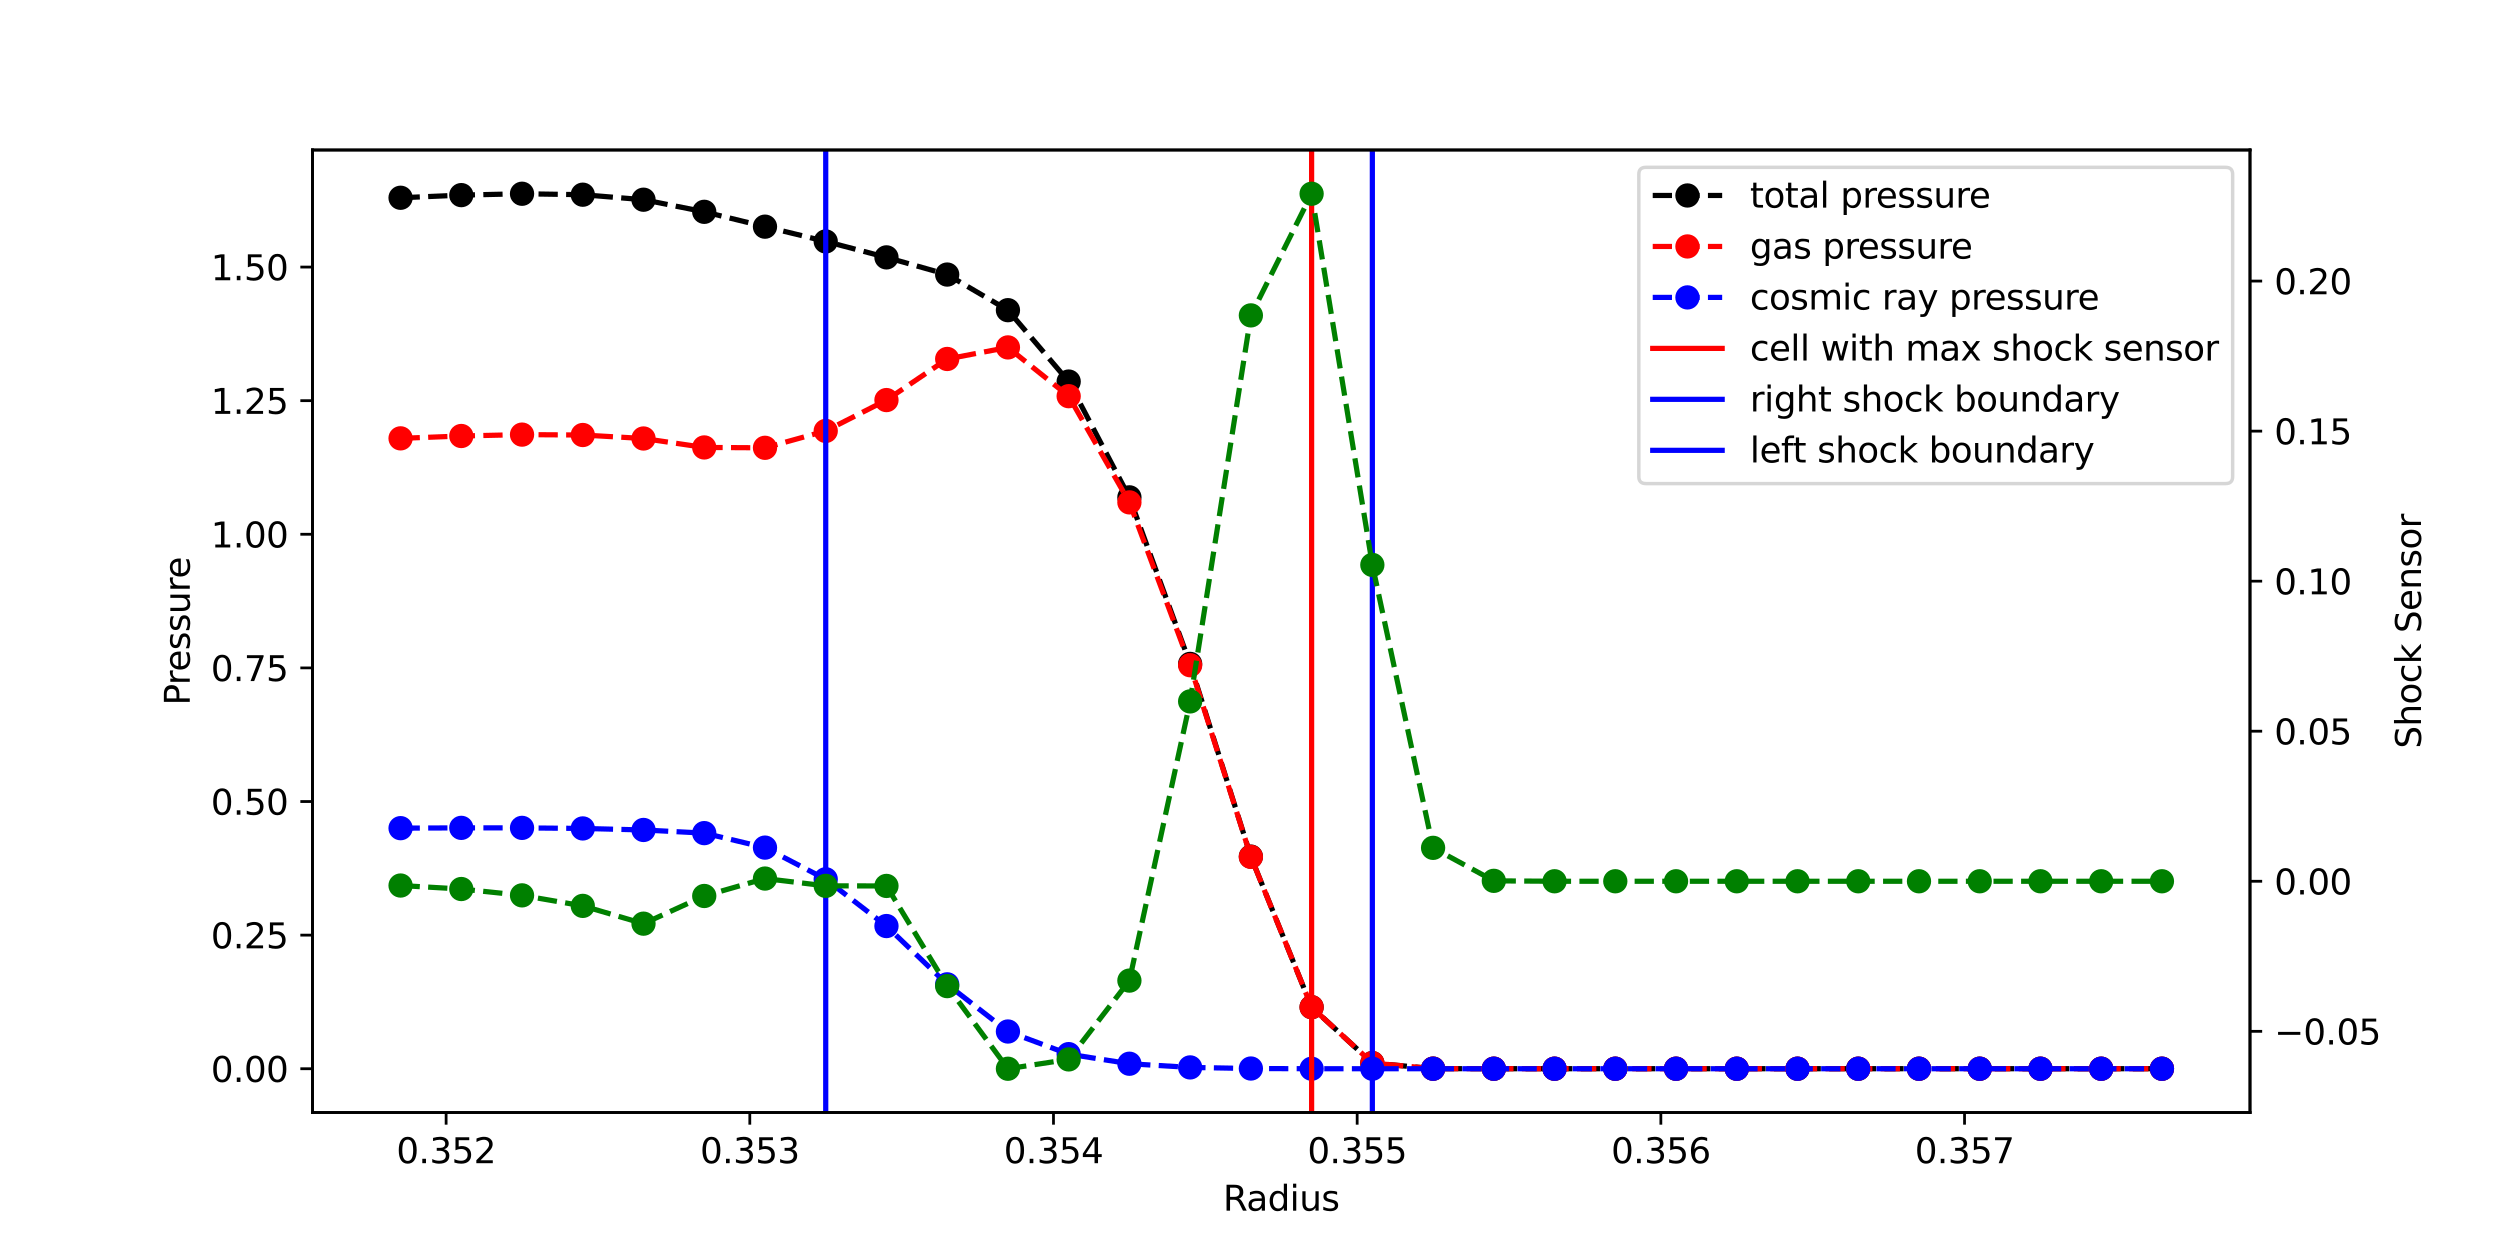 <?xml version="1.0" encoding="utf-8" standalone="no"?>
<!DOCTYPE svg PUBLIC "-//W3C//DTD SVG 1.1//EN"
  "http://www.w3.org/Graphics/SVG/1.1/DTD/svg11.dtd">
<svg xmlns:xlink="http://www.w3.org/1999/xlink" width="720pt" height="360pt" viewBox="0 0 720 360" xmlns="http://www.w3.org/2000/svg" version="1.1">
 <defs>
  <style type="text/css">*{stroke-linejoin: round; stroke-linecap: butt}</style>
 </defs>
 <g id="figure_1">
  <g id="patch_1">
   <path d="M 0 360 
L 720 360 
L 720 0 
L 0 0 
z
" style="fill: #ffffff"/>
  </g>
  <g id="axes_1">
   <g id="patch_2">
    <path d="M 90 320.4 
L 648 320.4 
L 648 43.2 
L 90 43.2 
z
" style="fill: #ffffff"/>
   </g>
   <g id="matplotlib.axis_1">
    <g id="xtick_1">
     <g id="line2d_1">
      <defs>
       <path id="mfa3ec85668" d="M 0 0 
L 0 3.5 
" style="stroke: #000000; stroke-width: 0.8"/>
      </defs>
      <g>
       <use xlink:href="#mfa3ec85668" x="128.482" y="320.4" style="stroke: #000000; stroke-width: 0.8"/>
      </g>
     </g>
     <g id="text_1">
      <!-- 0.352 -->
      <g transform="translate(114.168 334.998) scale(0.1 -0.1)">
       <defs>
        <path id="DejaVuSans-30" d="M 2034 4250 
Q 1547 4250 1301 3770 
Q 1056 3291 1056 2328 
Q 1056 1369 1301 889 
Q 1547 409 2034 409 
Q 2525 409 2770 889 
Q 3016 1369 3016 2328 
Q 3016 3291 2770 3770 
Q 2525 4250 2034 4250 
z
M 2034 4750 
Q 2819 4750 3233 4129 
Q 3647 3509 3647 2328 
Q 3647 1150 3233 529 
Q 2819 -91 2034 -91 
Q 1250 -91 836 529 
Q 422 1150 422 2328 
Q 422 3509 836 4129 
Q 1250 4750 2034 4750 
z
" transform="scale(0.016)"/>
        <path id="DejaVuSans-2e" d="M 684 794 
L 1344 794 
L 1344 0 
L 684 0 
L 684 794 
z
" transform="scale(0.016)"/>
        <path id="DejaVuSans-33" d="M 2597 2516 
Q 3050 2419 3304 2112 
Q 3559 1806 3559 1356 
Q 3559 666 3084 287 
Q 2609 -91 1734 -91 
Q 1441 -91 1130 -33 
Q 819 25 488 141 
L 488 750 
Q 750 597 1062 519 
Q 1375 441 1716 441 
Q 2309 441 2620 675 
Q 2931 909 2931 1356 
Q 2931 1769 2642 2001 
Q 2353 2234 1838 2234 
L 1294 2234 
L 1294 2753 
L 1863 2753 
Q 2328 2753 2575 2939 
Q 2822 3125 2822 3475 
Q 2822 3834 2567 4026 
Q 2313 4219 1838 4219 
Q 1578 4219 1281 4162 
Q 984 4106 628 3988 
L 628 4550 
Q 988 4650 1302 4700 
Q 1616 4750 1894 4750 
Q 2613 4750 3031 4423 
Q 3450 4097 3450 3541 
Q 3450 3153 3228 2886 
Q 3006 2619 2597 2516 
z
" transform="scale(0.016)"/>
        <path id="DejaVuSans-35" d="M 691 4666 
L 3169 4666 
L 3169 4134 
L 1269 4134 
L 1269 2991 
Q 1406 3038 1543 3061 
Q 1681 3084 1819 3084 
Q 2600 3084 3056 2656 
Q 3513 2228 3513 1497 
Q 3513 744 3044 326 
Q 2575 -91 1722 -91 
Q 1428 -91 1123 -41 
Q 819 9 494 109 
L 494 744 
Q 775 591 1075 516 
Q 1375 441 1709 441 
Q 2250 441 2565 725 
Q 2881 1009 2881 1497 
Q 2881 1984 2565 2268 
Q 2250 2553 1709 2553 
Q 1456 2553 1204 2497 
Q 953 2441 691 2322 
L 691 4666 
z
" transform="scale(0.016)"/>
        <path id="DejaVuSans-32" d="M 1228 531 
L 3431 531 
L 3431 0 
L 469 0 
L 469 531 
Q 828 903 1448 1529 
Q 2069 2156 2228 2338 
Q 2531 2678 2651 2914 
Q 2772 3150 2772 3378 
Q 2772 3750 2511 3984 
Q 2250 4219 1831 4219 
Q 1534 4219 1204 4116 
Q 875 4013 500 3803 
L 500 4441 
Q 881 4594 1212 4672 
Q 1544 4750 1819 4750 
Q 2544 4750 2975 4387 
Q 3406 4025 3406 3419 
Q 3406 3131 3298 2873 
Q 3191 2616 2906 2266 
Q 2828 2175 2409 1742 
Q 1991 1309 1228 531 
z
" transform="scale(0.016)"/>
       </defs>
       <use xlink:href="#DejaVuSans-30"/>
       <use xlink:href="#DejaVuSans-2e" x="63.623"/>
       <use xlink:href="#DejaVuSans-33" x="95.41"/>
       <use xlink:href="#DejaVuSans-35" x="159.033"/>
       <use xlink:href="#DejaVuSans-32" x="222.656"/>
      </g>
     </g>
    </g>
    <g id="xtick_2">
     <g id="line2d_2">
      <g>
       <use xlink:href="#mfa3ec85668" x="215.943" y="320.4" style="stroke: #000000; stroke-width: 0.8"/>
      </g>
     </g>
     <g id="text_2">
      <!-- 0.353 -->
      <g transform="translate(201.629 334.998) scale(0.1 -0.1)">
       <use xlink:href="#DejaVuSans-30"/>
       <use xlink:href="#DejaVuSans-2e" x="63.623"/>
       <use xlink:href="#DejaVuSans-33" x="95.41"/>
       <use xlink:href="#DejaVuSans-35" x="159.033"/>
       <use xlink:href="#DejaVuSans-33" x="222.656"/>
      </g>
     </g>
    </g>
    <g id="xtick_3">
     <g id="line2d_3">
      <g>
       <use xlink:href="#mfa3ec85668" x="303.404" y="320.4" style="stroke: #000000; stroke-width: 0.8"/>
      </g>
     </g>
     <g id="text_3">
      <!-- 0.354 -->
      <g transform="translate(289.09 334.998) scale(0.1 -0.1)">
       <defs>
        <path id="DejaVuSans-34" d="M 2419 4116 
L 825 1625 
L 2419 1625 
L 2419 4116 
z
M 2253 4666 
L 3047 4666 
L 3047 1625 
L 3713 1625 
L 3713 1100 
L 3047 1100 
L 3047 0 
L 2419 0 
L 2419 1100 
L 313 1100 
L 313 1709 
L 2253 4666 
z
" transform="scale(0.016)"/>
       </defs>
       <use xlink:href="#DejaVuSans-30"/>
       <use xlink:href="#DejaVuSans-2e" x="63.623"/>
       <use xlink:href="#DejaVuSans-33" x="95.41"/>
       <use xlink:href="#DejaVuSans-35" x="159.033"/>
       <use xlink:href="#DejaVuSans-34" x="222.656"/>
      </g>
     </g>
    </g>
    <g id="xtick_4">
     <g id="line2d_4">
      <g>
       <use xlink:href="#mfa3ec85668" x="390.865" y="320.4" style="stroke: #000000; stroke-width: 0.8"/>
      </g>
     </g>
     <g id="text_4">
      <!-- 0.355 -->
      <g transform="translate(376.55 334.998) scale(0.1 -0.1)">
       <use xlink:href="#DejaVuSans-30"/>
       <use xlink:href="#DejaVuSans-2e" x="63.623"/>
       <use xlink:href="#DejaVuSans-33" x="95.41"/>
       <use xlink:href="#DejaVuSans-35" x="159.033"/>
       <use xlink:href="#DejaVuSans-35" x="222.656"/>
      </g>
     </g>
    </g>
    <g id="xtick_5">
     <g id="line2d_5">
      <g>
       <use xlink:href="#mfa3ec85668" x="478.325" y="320.4" style="stroke: #000000; stroke-width: 0.8"/>
      </g>
     </g>
     <g id="text_5">
      <!-- 0.356 -->
      <g transform="translate(464.011 334.998) scale(0.1 -0.1)">
       <defs>
        <path id="DejaVuSans-36" d="M 2113 2584 
Q 1688 2584 1439 2293 
Q 1191 2003 1191 1497 
Q 1191 994 1439 701 
Q 1688 409 2113 409 
Q 2538 409 2786 701 
Q 3034 994 3034 1497 
Q 3034 2003 2786 2293 
Q 2538 2584 2113 2584 
z
M 3366 4563 
L 3366 3988 
Q 3128 4100 2886 4159 
Q 2644 4219 2406 4219 
Q 1781 4219 1451 3797 
Q 1122 3375 1075 2522 
Q 1259 2794 1537 2939 
Q 1816 3084 2150 3084 
Q 2853 3084 3261 2657 
Q 3669 2231 3669 1497 
Q 3669 778 3244 343 
Q 2819 -91 2113 -91 
Q 1303 -91 875 529 
Q 447 1150 447 2328 
Q 447 3434 972 4092 
Q 1497 4750 2381 4750 
Q 2619 4750 2861 4703 
Q 3103 4656 3366 4563 
z
" transform="scale(0.016)"/>
       </defs>
       <use xlink:href="#DejaVuSans-30"/>
       <use xlink:href="#DejaVuSans-2e" x="63.623"/>
       <use xlink:href="#DejaVuSans-33" x="95.41"/>
       <use xlink:href="#DejaVuSans-35" x="159.033"/>
       <use xlink:href="#DejaVuSans-36" x="222.656"/>
      </g>
     </g>
    </g>
    <g id="xtick_6">
     <g id="line2d_6">
      <g>
       <use xlink:href="#mfa3ec85668" x="565.786" y="320.4" style="stroke: #000000; stroke-width: 0.8"/>
      </g>
     </g>
     <g id="text_6">
      <!-- 0.357 -->
      <g transform="translate(551.472 334.998) scale(0.1 -0.1)">
       <defs>
        <path id="DejaVuSans-37" d="M 525 4666 
L 3525 4666 
L 3525 4397 
L 1831 0 
L 1172 0 
L 2766 4134 
L 525 4134 
L 525 4666 
z
" transform="scale(0.016)"/>
       </defs>
       <use xlink:href="#DejaVuSans-30"/>
       <use xlink:href="#DejaVuSans-2e" x="63.623"/>
       <use xlink:href="#DejaVuSans-33" x="95.41"/>
       <use xlink:href="#DejaVuSans-35" x="159.033"/>
       <use xlink:href="#DejaVuSans-37" x="222.656"/>
      </g>
     </g>
    </g>
    <g id="text_7">
     <!-- Radius -->
     <g transform="translate(352.238 348.677) scale(0.1 -0.1)">
      <defs>
       <path id="DejaVuSans-52" d="M 2841 2188 
Q 3044 2119 3236 1894 
Q 3428 1669 3622 1275 
L 4263 0 
L 3584 0 
L 2988 1197 
Q 2756 1666 2539 1819 
Q 2322 1972 1947 1972 
L 1259 1972 
L 1259 0 
L 628 0 
L 628 4666 
L 2053 4666 
Q 2853 4666 3247 4331 
Q 3641 3997 3641 3322 
Q 3641 2881 3436 2590 
Q 3231 2300 2841 2188 
z
M 1259 4147 
L 1259 2491 
L 2053 2491 
Q 2509 2491 2742 2702 
Q 2975 2913 2975 3322 
Q 2975 3731 2742 3939 
Q 2509 4147 2053 4147 
L 1259 4147 
z
" transform="scale(0.016)"/>
       <path id="DejaVuSans-61" d="M 2194 1759 
Q 1497 1759 1228 1600 
Q 959 1441 959 1056 
Q 959 750 1161 570 
Q 1363 391 1709 391 
Q 2188 391 2477 730 
Q 2766 1069 2766 1631 
L 2766 1759 
L 2194 1759 
z
M 3341 1997 
L 3341 0 
L 2766 0 
L 2766 531 
Q 2569 213 2275 61 
Q 1981 -91 1556 -91 
Q 1019 -91 701 211 
Q 384 513 384 1019 
Q 384 1609 779 1909 
Q 1175 2209 1959 2209 
L 2766 2209 
L 2766 2266 
Q 2766 2663 2505 2880 
Q 2244 3097 1772 3097 
Q 1472 3097 1187 3025 
Q 903 2953 641 2809 
L 641 3341 
Q 956 3463 1253 3523 
Q 1550 3584 1831 3584 
Q 2591 3584 2966 3190 
Q 3341 2797 3341 1997 
z
" transform="scale(0.016)"/>
       <path id="DejaVuSans-64" d="M 2906 2969 
L 2906 4863 
L 3481 4863 
L 3481 0 
L 2906 0 
L 2906 525 
Q 2725 213 2448 61 
Q 2172 -91 1784 -91 
Q 1150 -91 751 415 
Q 353 922 353 1747 
Q 353 2572 751 3078 
Q 1150 3584 1784 3584 
Q 2172 3584 2448 3432 
Q 2725 3281 2906 2969 
z
M 947 1747 
Q 947 1113 1208 752 
Q 1469 391 1925 391 
Q 2381 391 2643 752 
Q 2906 1113 2906 1747 
Q 2906 2381 2643 2742 
Q 2381 3103 1925 3103 
Q 1469 3103 1208 2742 
Q 947 2381 947 1747 
z
" transform="scale(0.016)"/>
       <path id="DejaVuSans-69" d="M 603 3500 
L 1178 3500 
L 1178 0 
L 603 0 
L 603 3500 
z
M 603 4863 
L 1178 4863 
L 1178 4134 
L 603 4134 
L 603 4863 
z
" transform="scale(0.016)"/>
       <path id="DejaVuSans-75" d="M 544 1381 
L 544 3500 
L 1119 3500 
L 1119 1403 
Q 1119 906 1312 657 
Q 1506 409 1894 409 
Q 2359 409 2629 706 
Q 2900 1003 2900 1516 
L 2900 3500 
L 3475 3500 
L 3475 0 
L 2900 0 
L 2900 538 
Q 2691 219 2414 64 
Q 2138 -91 1772 -91 
Q 1169 -91 856 284 
Q 544 659 544 1381 
z
M 1991 3584 
L 1991 3584 
z
" transform="scale(0.016)"/>
       <path id="DejaVuSans-73" d="M 2834 3397 
L 2834 2853 
Q 2591 2978 2328 3040 
Q 2066 3103 1784 3103 
Q 1356 3103 1142 2972 
Q 928 2841 928 2578 
Q 928 2378 1081 2264 
Q 1234 2150 1697 2047 
L 1894 2003 
Q 2506 1872 2764 1633 
Q 3022 1394 3022 966 
Q 3022 478 2636 193 
Q 2250 -91 1575 -91 
Q 1294 -91 989 -36 
Q 684 19 347 128 
L 347 722 
Q 666 556 975 473 
Q 1284 391 1588 391 
Q 1994 391 2212 530 
Q 2431 669 2431 922 
Q 2431 1156 2273 1281 
Q 2116 1406 1581 1522 
L 1381 1569 
Q 847 1681 609 1914 
Q 372 2147 372 2553 
Q 372 3047 722 3315 
Q 1072 3584 1716 3584 
Q 2034 3584 2315 3537 
Q 2597 3491 2834 3397 
z
" transform="scale(0.016)"/>
      </defs>
      <use xlink:href="#DejaVuSans-52"/>
      <use xlink:href="#DejaVuSans-61" x="67.232"/>
      <use xlink:href="#DejaVuSans-64" x="128.512"/>
      <use xlink:href="#DejaVuSans-69" x="191.988"/>
      <use xlink:href="#DejaVuSans-75" x="219.771"/>
      <use xlink:href="#DejaVuSans-73" x="283.15"/>
     </g>
    </g>
   </g>
   <g id="matplotlib.axis_2">
    <g id="ytick_1">
     <g id="line2d_7">
      <defs>
       <path id="m8d390648d3" d="M 0 0 
L -3.5 0 
" style="stroke: #000000; stroke-width: 0.8"/>
      </defs>
      <g>
       <use xlink:href="#m8d390648d3" x="90" y="307.8" style="stroke: #000000; stroke-width: 0.8"/>
      </g>
     </g>
     <g id="text_8">
      <!-- 0.00 -->
      <g transform="translate(60.734 311.599) scale(0.1 -0.1)">
       <use xlink:href="#DejaVuSans-30"/>
       <use xlink:href="#DejaVuSans-2e" x="63.623"/>
       <use xlink:href="#DejaVuSans-30" x="95.41"/>
       <use xlink:href="#DejaVuSans-30" x="159.033"/>
      </g>
     </g>
    </g>
    <g id="ytick_2">
     <g id="line2d_8">
      <g>
       <use xlink:href="#m8d390648d3" x="90" y="269.318" style="stroke: #000000; stroke-width: 0.8"/>
      </g>
     </g>
     <g id="text_9">
      <!-- 0.25 -->
      <g transform="translate(60.734 273.117) scale(0.1 -0.1)">
       <use xlink:href="#DejaVuSans-30"/>
       <use xlink:href="#DejaVuSans-2e" x="63.623"/>
       <use xlink:href="#DejaVuSans-32" x="95.41"/>
       <use xlink:href="#DejaVuSans-35" x="159.033"/>
      </g>
     </g>
    </g>
    <g id="ytick_3">
     <g id="line2d_9">
      <g>
       <use xlink:href="#m8d390648d3" x="90" y="230.836" style="stroke: #000000; stroke-width: 0.8"/>
      </g>
     </g>
     <g id="text_10">
      <!-- 0.50 -->
      <g transform="translate(60.734 234.636) scale(0.1 -0.1)">
       <use xlink:href="#DejaVuSans-30"/>
       <use xlink:href="#DejaVuSans-2e" x="63.623"/>
       <use xlink:href="#DejaVuSans-35" x="95.41"/>
       <use xlink:href="#DejaVuSans-30" x="159.033"/>
      </g>
     </g>
    </g>
    <g id="ytick_4">
     <g id="line2d_10">
      <g>
       <use xlink:href="#m8d390648d3" x="90" y="192.355" style="stroke: #000000; stroke-width: 0.8"/>
      </g>
     </g>
     <g id="text_11">
      <!-- 0.75 -->
      <g transform="translate(60.734 196.154) scale(0.1 -0.1)">
       <use xlink:href="#DejaVuSans-30"/>
       <use xlink:href="#DejaVuSans-2e" x="63.623"/>
       <use xlink:href="#DejaVuSans-37" x="95.41"/>
       <use xlink:href="#DejaVuSans-35" x="159.033"/>
      </g>
     </g>
    </g>
    <g id="ytick_5">
     <g id="line2d_11">
      <g>
       <use xlink:href="#m8d390648d3" x="90" y="153.873" style="stroke: #000000; stroke-width: 0.8"/>
      </g>
     </g>
     <g id="text_12">
      <!-- 1.00 -->
      <g transform="translate(60.734 157.672) scale(0.1 -0.1)">
       <defs>
        <path id="DejaVuSans-31" d="M 794 531 
L 1825 531 
L 1825 4091 
L 703 3866 
L 703 4441 
L 1819 4666 
L 2450 4666 
L 2450 531 
L 3481 531 
L 3481 0 
L 794 0 
L 794 531 
z
" transform="scale(0.016)"/>
       </defs>
       <use xlink:href="#DejaVuSans-31"/>
       <use xlink:href="#DejaVuSans-2e" x="63.623"/>
       <use xlink:href="#DejaVuSans-30" x="95.41"/>
       <use xlink:href="#DejaVuSans-30" x="159.033"/>
      </g>
     </g>
    </g>
    <g id="ytick_6">
     <g id="line2d_12">
      <g>
       <use xlink:href="#m8d390648d3" x="90" y="115.391" style="stroke: #000000; stroke-width: 0.8"/>
      </g>
     </g>
     <g id="text_13">
      <!-- 1.25 -->
      <g transform="translate(60.734 119.19) scale(0.1 -0.1)">
       <use xlink:href="#DejaVuSans-31"/>
       <use xlink:href="#DejaVuSans-2e" x="63.623"/>
       <use xlink:href="#DejaVuSans-32" x="95.41"/>
       <use xlink:href="#DejaVuSans-35" x="159.033"/>
      </g>
     </g>
    </g>
    <g id="ytick_7">
     <g id="line2d_13">
      <g>
       <use xlink:href="#m8d390648d3" x="90" y="76.909" style="stroke: #000000; stroke-width: 0.8"/>
      </g>
     </g>
     <g id="text_14">
      <!-- 1.50 -->
      <g transform="translate(60.734 80.708) scale(0.1 -0.1)">
       <use xlink:href="#DejaVuSans-31"/>
       <use xlink:href="#DejaVuSans-2e" x="63.623"/>
       <use xlink:href="#DejaVuSans-35" x="95.41"/>
       <use xlink:href="#DejaVuSans-30" x="159.033"/>
      </g>
     </g>
    </g>
    <g id="text_15">
     <!-- Pressure -->
     <g transform="translate(54.655 203.145) rotate(-90) scale(0.1 -0.1)">
      <defs>
       <path id="DejaVuSans-50" d="M 1259 4147 
L 1259 2394 
L 2053 2394 
Q 2494 2394 2734 2622 
Q 2975 2850 2975 3272 
Q 2975 3691 2734 3919 
Q 2494 4147 2053 4147 
L 1259 4147 
z
M 628 4666 
L 2053 4666 
Q 2838 4666 3239 4311 
Q 3641 3956 3641 3272 
Q 3641 2581 3239 2228 
Q 2838 1875 2053 1875 
L 1259 1875 
L 1259 0 
L 628 0 
L 628 4666 
z
" transform="scale(0.016)"/>
       <path id="DejaVuSans-72" d="M 2631 2963 
Q 2534 3019 2420 3045 
Q 2306 3072 2169 3072 
Q 1681 3072 1420 2755 
Q 1159 2438 1159 1844 
L 1159 0 
L 581 0 
L 581 3500 
L 1159 3500 
L 1159 2956 
Q 1341 3275 1631 3429 
Q 1922 3584 2338 3584 
Q 2397 3584 2469 3576 
Q 2541 3569 2628 3553 
L 2631 2963 
z
" transform="scale(0.016)"/>
       <path id="DejaVuSans-65" d="M 3597 1894 
L 3597 1613 
L 953 1613 
Q 991 1019 1311 708 
Q 1631 397 2203 397 
Q 2534 397 2845 478 
Q 3156 559 3463 722 
L 3463 178 
Q 3153 47 2828 -22 
Q 2503 -91 2169 -91 
Q 1331 -91 842 396 
Q 353 884 353 1716 
Q 353 2575 817 3079 
Q 1281 3584 2069 3584 
Q 2775 3584 3186 3129 
Q 3597 2675 3597 1894 
z
M 3022 2063 
Q 3016 2534 2758 2815 
Q 2500 3097 2075 3097 
Q 1594 3097 1305 2825 
Q 1016 2553 972 2059 
L 3022 2063 
z
" transform="scale(0.016)"/>
      </defs>
      <use xlink:href="#DejaVuSans-50"/>
      <use xlink:href="#DejaVuSans-72" x="58.553"/>
      <use xlink:href="#DejaVuSans-65" x="97.416"/>
      <use xlink:href="#DejaVuSans-73" x="158.939"/>
      <use xlink:href="#DejaVuSans-73" x="211.039"/>
      <use xlink:href="#DejaVuSans-75" x="263.139"/>
      <use xlink:href="#DejaVuSans-72" x="326.518"/>
      <use xlink:href="#DejaVuSans-65" x="365.381"/>
     </g>
    </g>
   </g>
   <g id="line2d_14">
    <path d="M 115.364 56.957 
L 132.853 56.194 
L 150.346 55.8 
L 167.841 56.074 
L 185.331 57.517 
L 202.823 61.005 
L 220.316 65.279 
L 237.808 69.535 
L 255.3 74.125 
L 272.79 79.072 
L 290.285 89.33 
L 307.778 109.888 
L 325.268 143.237 
L 342.76 191.203 
L 360.252 246.702 
L 377.745 290.059 
L 395.237 306.166 
L 412.73 307.765 
L 430.222 307.785 
L 447.712 307.785 
L 465.204 307.785 
L 482.7 307.785 
L 500.189 307.785 
L 517.682 307.785 
L 535.174 307.785 
L 552.667 307.785 
L 570.159 307.785 
L 587.649 307.785 
L 605.144 307.785 
L 622.636 307.785 
" clip-path="url(#pbdf10ce20b)" style="fill: none; stroke-dasharray: 5.55,2.4; stroke-dashoffset: 0; stroke: #000000; stroke-width: 1.5"/>
    <defs>
     <path id="m8105c49bf4" d="M 0 3 
C 0.796 3 1.559 2.684 2.121 2.121 
C 2.684 1.559 3 0.796 3 0 
C 3 -0.796 2.684 -1.559 2.121 -2.121 
C 1.559 -2.684 0.796 -3 0 -3 
C -0.796 -3 -1.559 -2.684 -2.121 -2.121 
C -2.684 -1.559 -3 -0.796 -3 0 
C -3 0.796 -2.684 1.559 -2.121 2.121 
C -1.559 2.684 -0.796 3 0 3 
z
" style="stroke: #000000"/>
    </defs>
    <g clip-path="url(#pbdf10ce20b)">
     <use xlink:href="#m8105c49bf4" x="115.364" y="56.957" style="stroke: #000000"/>
     <use xlink:href="#m8105c49bf4" x="132.853" y="56.194" style="stroke: #000000"/>
     <use xlink:href="#m8105c49bf4" x="150.346" y="55.8" style="stroke: #000000"/>
     <use xlink:href="#m8105c49bf4" x="167.841" y="56.074" style="stroke: #000000"/>
     <use xlink:href="#m8105c49bf4" x="185.331" y="57.517" style="stroke: #000000"/>
     <use xlink:href="#m8105c49bf4" x="202.823" y="61.005" style="stroke: #000000"/>
     <use xlink:href="#m8105c49bf4" x="220.316" y="65.279" style="stroke: #000000"/>
     <use xlink:href="#m8105c49bf4" x="237.808" y="69.535" style="stroke: #000000"/>
     <use xlink:href="#m8105c49bf4" x="255.3" y="74.125" style="stroke: #000000"/>
     <use xlink:href="#m8105c49bf4" x="272.79" y="79.072" style="stroke: #000000"/>
     <use xlink:href="#m8105c49bf4" x="290.285" y="89.33" style="stroke: #000000"/>
     <use xlink:href="#m8105c49bf4" x="307.778" y="109.888" style="stroke: #000000"/>
     <use xlink:href="#m8105c49bf4" x="325.268" y="143.237" style="stroke: #000000"/>
     <use xlink:href="#m8105c49bf4" x="342.76" y="191.203" style="stroke: #000000"/>
     <use xlink:href="#m8105c49bf4" x="360.252" y="246.702" style="stroke: #000000"/>
     <use xlink:href="#m8105c49bf4" x="377.745" y="290.059" style="stroke: #000000"/>
     <use xlink:href="#m8105c49bf4" x="395.237" y="306.166" style="stroke: #000000"/>
     <use xlink:href="#m8105c49bf4" x="412.73" y="307.765" style="stroke: #000000"/>
     <use xlink:href="#m8105c49bf4" x="430.222" y="307.785" style="stroke: #000000"/>
     <use xlink:href="#m8105c49bf4" x="447.712" y="307.785" style="stroke: #000000"/>
     <use xlink:href="#m8105c49bf4" x="465.204" y="307.785" style="stroke: #000000"/>
     <use xlink:href="#m8105c49bf4" x="482.7" y="307.785" style="stroke: #000000"/>
     <use xlink:href="#m8105c49bf4" x="500.189" y="307.785" style="stroke: #000000"/>
     <use xlink:href="#m8105c49bf4" x="517.682" y="307.785" style="stroke: #000000"/>
     <use xlink:href="#m8105c49bf4" x="535.174" y="307.785" style="stroke: #000000"/>
     <use xlink:href="#m8105c49bf4" x="552.667" y="307.785" style="stroke: #000000"/>
     <use xlink:href="#m8105c49bf4" x="570.159" y="307.785" style="stroke: #000000"/>
     <use xlink:href="#m8105c49bf4" x="587.649" y="307.785" style="stroke: #000000"/>
     <use xlink:href="#m8105c49bf4" x="605.144" y="307.785" style="stroke: #000000"/>
     <use xlink:href="#m8105c49bf4" x="622.636" y="307.785" style="stroke: #000000"/>
    </g>
   </g>
   <g id="line2d_15">
    <path d="M 115.364 126.247 
L 132.853 125.568 
L 150.346 125.17 
L 167.841 125.283 
L 185.331 126.287 
L 202.823 128.865 
L 220.316 128.968 
L 237.808 124.11 
L 255.3 115.222 
L 272.79 103.384 
L 290.285 100.055 
L 307.778 114.099 
L 325.268 144.682 
L 342.76 191.587 
L 360.252 246.769 
L 377.745 290.064 
L 395.237 306.166 
L 412.73 307.765 
L 430.222 307.785 
L 447.712 307.785 
L 465.204 307.785 
L 482.7 307.785 
L 500.189 307.785 
L 517.682 307.785 
L 535.174 307.785 
L 552.667 307.785 
L 570.159 307.785 
L 587.649 307.785 
L 605.144 307.785 
L 622.636 307.785 
" clip-path="url(#pbdf10ce20b)" style="fill: none; stroke-dasharray: 5.55,2.4; stroke-dashoffset: 0; stroke: #ff0000; stroke-width: 1.5"/>
    <defs>
     <path id="m5cda969978" d="M 0 3 
C 0.796 3 1.559 2.684 2.121 2.121 
C 2.684 1.559 3 0.796 3 0 
C 3 -0.796 2.684 -1.559 2.121 -2.121 
C 1.559 -2.684 0.796 -3 0 -3 
C -0.796 -3 -1.559 -2.684 -2.121 -2.121 
C -2.684 -1.559 -3 -0.796 -3 0 
C -3 0.796 -2.684 1.559 -2.121 2.121 
C -1.559 2.684 -0.796 3 0 3 
z
" style="stroke: #ff0000"/>
    </defs>
    <g clip-path="url(#pbdf10ce20b)">
     <use xlink:href="#m5cda969978" x="115.364" y="126.247" style="fill: #ff0000; stroke: #ff0000"/>
     <use xlink:href="#m5cda969978" x="132.853" y="125.568" style="fill: #ff0000; stroke: #ff0000"/>
     <use xlink:href="#m5cda969978" x="150.346" y="125.17" style="fill: #ff0000; stroke: #ff0000"/>
     <use xlink:href="#m5cda969978" x="167.841" y="125.283" style="fill: #ff0000; stroke: #ff0000"/>
     <use xlink:href="#m5cda969978" x="185.331" y="126.287" style="fill: #ff0000; stroke: #ff0000"/>
     <use xlink:href="#m5cda969978" x="202.823" y="128.865" style="fill: #ff0000; stroke: #ff0000"/>
     <use xlink:href="#m5cda969978" x="220.316" y="128.968" style="fill: #ff0000; stroke: #ff0000"/>
     <use xlink:href="#m5cda969978" x="237.808" y="124.11" style="fill: #ff0000; stroke: #ff0000"/>
     <use xlink:href="#m5cda969978" x="255.3" y="115.222" style="fill: #ff0000; stroke: #ff0000"/>
     <use xlink:href="#m5cda969978" x="272.79" y="103.384" style="fill: #ff0000; stroke: #ff0000"/>
     <use xlink:href="#m5cda969978" x="290.285" y="100.055" style="fill: #ff0000; stroke: #ff0000"/>
     <use xlink:href="#m5cda969978" x="307.778" y="114.099" style="fill: #ff0000; stroke: #ff0000"/>
     <use xlink:href="#m5cda969978" x="325.268" y="144.682" style="fill: #ff0000; stroke: #ff0000"/>
     <use xlink:href="#m5cda969978" x="342.76" y="191.587" style="fill: #ff0000; stroke: #ff0000"/>
     <use xlink:href="#m5cda969978" x="360.252" y="246.769" style="fill: #ff0000; stroke: #ff0000"/>
     <use xlink:href="#m5cda969978" x="377.745" y="290.064" style="fill: #ff0000; stroke: #ff0000"/>
     <use xlink:href="#m5cda969978" x="395.237" y="306.166" style="fill: #ff0000; stroke: #ff0000"/>
     <use xlink:href="#m5cda969978" x="412.73" y="307.765" style="fill: #ff0000; stroke: #ff0000"/>
     <use xlink:href="#m5cda969978" x="430.222" y="307.785" style="fill: #ff0000; stroke: #ff0000"/>
     <use xlink:href="#m5cda969978" x="447.712" y="307.785" style="fill: #ff0000; stroke: #ff0000"/>
     <use xlink:href="#m5cda969978" x="465.204" y="307.785" style="fill: #ff0000; stroke: #ff0000"/>
     <use xlink:href="#m5cda969978" x="482.7" y="307.785" style="fill: #ff0000; stroke: #ff0000"/>
     <use xlink:href="#m5cda969978" x="500.189" y="307.785" style="fill: #ff0000; stroke: #ff0000"/>
     <use xlink:href="#m5cda969978" x="517.682" y="307.785" style="fill: #ff0000; stroke: #ff0000"/>
     <use xlink:href="#m5cda969978" x="535.174" y="307.785" style="fill: #ff0000; stroke: #ff0000"/>
     <use xlink:href="#m5cda969978" x="552.667" y="307.785" style="fill: #ff0000; stroke: #ff0000"/>
     <use xlink:href="#m5cda969978" x="570.159" y="307.785" style="fill: #ff0000; stroke: #ff0000"/>
     <use xlink:href="#m5cda969978" x="587.649" y="307.785" style="fill: #ff0000; stroke: #ff0000"/>
     <use xlink:href="#m5cda969978" x="605.144" y="307.785" style="fill: #ff0000; stroke: #ff0000"/>
     <use xlink:href="#m5cda969978" x="622.636" y="307.785" style="fill: #ff0000; stroke: #ff0000"/>
    </g>
   </g>
   <g id="line2d_16">
    <path d="M 115.364 238.51 
L 132.853 238.426 
L 150.346 238.43 
L 167.841 238.591 
L 185.331 239.03 
L 202.823 239.94 
L 220.316 244.112 
L 237.808 253.224 
L 255.3 266.702 
L 272.79 283.488 
L 290.285 297.074 
L 307.778 303.589 
L 325.268 306.355 
L 342.76 307.416 
L 360.252 307.733 
L 377.745 307.795 
L 395.237 307.8 
L 412.73 307.8 
L 430.222 307.8 
L 447.712 307.8 
L 465.204 307.8 
L 482.7 307.8 
L 500.189 307.8 
L 517.682 307.8 
L 535.174 307.8 
L 552.667 307.8 
L 570.159 307.8 
L 587.649 307.8 
L 605.144 307.8 
L 622.636 307.8 
" clip-path="url(#pbdf10ce20b)" style="fill: none; stroke-dasharray: 5.55,2.4; stroke-dashoffset: 0; stroke: #0000ff; stroke-width: 1.5"/>
    <defs>
     <path id="m43fc5843e0" d="M 0 3 
C 0.796 3 1.559 2.684 2.121 2.121 
C 2.684 1.559 3 0.796 3 0 
C 3 -0.796 2.684 -1.559 2.121 -2.121 
C 1.559 -2.684 0.796 -3 0 -3 
C -0.796 -3 -1.559 -2.684 -2.121 -2.121 
C -2.684 -1.559 -3 -0.796 -3 0 
C -3 0.796 -2.684 1.559 -2.121 2.121 
C -1.559 2.684 -0.796 3 0 3 
z
" style="stroke: #0000ff"/>
    </defs>
    <g clip-path="url(#pbdf10ce20b)">
     <use xlink:href="#m43fc5843e0" x="115.364" y="238.51" style="fill: #0000ff; stroke: #0000ff"/>
     <use xlink:href="#m43fc5843e0" x="132.853" y="238.426" style="fill: #0000ff; stroke: #0000ff"/>
     <use xlink:href="#m43fc5843e0" x="150.346" y="238.43" style="fill: #0000ff; stroke: #0000ff"/>
     <use xlink:href="#m43fc5843e0" x="167.841" y="238.591" style="fill: #0000ff; stroke: #0000ff"/>
     <use xlink:href="#m43fc5843e0" x="185.331" y="239.03" style="fill: #0000ff; stroke: #0000ff"/>
     <use xlink:href="#m43fc5843e0" x="202.823" y="239.94" style="fill: #0000ff; stroke: #0000ff"/>
     <use xlink:href="#m43fc5843e0" x="220.316" y="244.112" style="fill: #0000ff; stroke: #0000ff"/>
     <use xlink:href="#m43fc5843e0" x="237.808" y="253.224" style="fill: #0000ff; stroke: #0000ff"/>
     <use xlink:href="#m43fc5843e0" x="255.3" y="266.702" style="fill: #0000ff; stroke: #0000ff"/>
     <use xlink:href="#m43fc5843e0" x="272.79" y="283.488" style="fill: #0000ff; stroke: #0000ff"/>
     <use xlink:href="#m43fc5843e0" x="290.285" y="297.074" style="fill: #0000ff; stroke: #0000ff"/>
     <use xlink:href="#m43fc5843e0" x="307.778" y="303.589" style="fill: #0000ff; stroke: #0000ff"/>
     <use xlink:href="#m43fc5843e0" x="325.268" y="306.355" style="fill: #0000ff; stroke: #0000ff"/>
     <use xlink:href="#m43fc5843e0" x="342.76" y="307.416" style="fill: #0000ff; stroke: #0000ff"/>
     <use xlink:href="#m43fc5843e0" x="360.252" y="307.733" style="fill: #0000ff; stroke: #0000ff"/>
     <use xlink:href="#m43fc5843e0" x="377.745" y="307.795" style="fill: #0000ff; stroke: #0000ff"/>
     <use xlink:href="#m43fc5843e0" x="395.237" y="307.8" style="fill: #0000ff; stroke: #0000ff"/>
     <use xlink:href="#m43fc5843e0" x="412.73" y="307.8" style="fill: #0000ff; stroke: #0000ff"/>
     <use xlink:href="#m43fc5843e0" x="430.222" y="307.8" style="fill: #0000ff; stroke: #0000ff"/>
     <use xlink:href="#m43fc5843e0" x="447.712" y="307.8" style="fill: #0000ff; stroke: #0000ff"/>
     <use xlink:href="#m43fc5843e0" x="465.204" y="307.8" style="fill: #0000ff; stroke: #0000ff"/>
     <use xlink:href="#m43fc5843e0" x="482.7" y="307.8" style="fill: #0000ff; stroke: #0000ff"/>
     <use xlink:href="#m43fc5843e0" x="500.189" y="307.8" style="fill: #0000ff; stroke: #0000ff"/>
     <use xlink:href="#m43fc5843e0" x="517.682" y="307.8" style="fill: #0000ff; stroke: #0000ff"/>
     <use xlink:href="#m43fc5843e0" x="535.174" y="307.8" style="fill: #0000ff; stroke: #0000ff"/>
     <use xlink:href="#m43fc5843e0" x="552.667" y="307.8" style="fill: #0000ff; stroke: #0000ff"/>
     <use xlink:href="#m43fc5843e0" x="570.159" y="307.8" style="fill: #0000ff; stroke: #0000ff"/>
     <use xlink:href="#m43fc5843e0" x="587.649" y="307.8" style="fill: #0000ff; stroke: #0000ff"/>
     <use xlink:href="#m43fc5843e0" x="605.144" y="307.8" style="fill: #0000ff; stroke: #0000ff"/>
     <use xlink:href="#m43fc5843e0" x="622.636" y="307.8" style="fill: #0000ff; stroke: #0000ff"/>
    </g>
   </g>
   <g id="line2d_17">
    <path d="M 377.745 320.4 
L 377.745 43.2 
" clip-path="url(#pbdf10ce20b)" style="fill: none; stroke: #ff0000; stroke-width: 1.5; stroke-linecap: square"/>
   </g>
   <g id="line2d_18">
    <path d="M 395.237 320.4 
L 395.237 43.2 
" clip-path="url(#pbdf10ce20b)" style="fill: none; stroke: #0000ff; stroke-width: 1.5; stroke-linecap: square"/>
   </g>
   <g id="line2d_19">
    <path d="M 237.808 320.4 
L 237.808 43.2 
" clip-path="url(#pbdf10ce20b)" style="fill: none; stroke: #0000ff; stroke-width: 1.5; stroke-linecap: square"/>
   </g>
   <g id="patch_3">
    <path d="M 90 320.4 
L 90 43.2 
" style="fill: none; stroke: #000000; stroke-width: 0.8; stroke-linejoin: miter; stroke-linecap: square"/>
   </g>
   <g id="patch_4">
    <path d="M 648 320.4 
L 648 43.2 
" style="fill: none; stroke: #000000; stroke-width: 0.8; stroke-linejoin: miter; stroke-linecap: square"/>
   </g>
   <g id="patch_5">
    <path d="M 90 320.4 
L 648 320.4 
" style="fill: none; stroke: #000000; stroke-width: 0.8; stroke-linejoin: miter; stroke-linecap: square"/>
   </g>
   <g id="patch_6">
    <path d="M 90 43.2 
L 648 43.2 
" style="fill: none; stroke: #000000; stroke-width: 0.8; stroke-linejoin: miter; stroke-linecap: square"/>
   </g>
   <g id="legend_1">
    <g id="patch_7">
     <path d="M 473.984 139.269 
L 641 139.269 
Q 643 139.269 643 137.269 
L 643 50.2 
Q 643 48.2 641 48.2 
L 473.984 48.2 
Q 471.984 48.2 471.984 50.2 
L 471.984 137.269 
Q 471.984 139.269 473.984 139.269 
z
" style="fill: #ffffff; opacity: 0.8; stroke: #cccccc; stroke-linejoin: miter"/>
    </g>
    <g id="line2d_20">
     <path d="M 475.984 56.298 
L 485.984 56.298 
L 495.984 56.298 
" style="fill: none; stroke-dasharray: 5.55,2.4; stroke-dashoffset: 0; stroke: #000000; stroke-width: 1.5"/>
     <g>
      <use xlink:href="#m8105c49bf4" x="485.984" y="56.298" style="stroke: #000000"/>
     </g>
    </g>
    <g id="text_16">
     <!-- total pressure -->
     <g transform="translate(503.984 59.798) scale(0.1 -0.1)">
      <defs>
       <path id="DejaVuSans-74" d="M 1172 4494 
L 1172 3500 
L 2356 3500 
L 2356 3053 
L 1172 3053 
L 1172 1153 
Q 1172 725 1289 603 
Q 1406 481 1766 481 
L 2356 481 
L 2356 0 
L 1766 0 
Q 1100 0 847 248 
Q 594 497 594 1153 
L 594 3053 
L 172 3053 
L 172 3500 
L 594 3500 
L 594 4494 
L 1172 4494 
z
" transform="scale(0.016)"/>
       <path id="DejaVuSans-6f" d="M 1959 3097 
Q 1497 3097 1228 2736 
Q 959 2375 959 1747 
Q 959 1119 1226 758 
Q 1494 397 1959 397 
Q 2419 397 2687 759 
Q 2956 1122 2956 1747 
Q 2956 2369 2687 2733 
Q 2419 3097 1959 3097 
z
M 1959 3584 
Q 2709 3584 3137 3096 
Q 3566 2609 3566 1747 
Q 3566 888 3137 398 
Q 2709 -91 1959 -91 
Q 1206 -91 779 398 
Q 353 888 353 1747 
Q 353 2609 779 3096 
Q 1206 3584 1959 3584 
z
" transform="scale(0.016)"/>
       <path id="DejaVuSans-6c" d="M 603 4863 
L 1178 4863 
L 1178 0 
L 603 0 
L 603 4863 
z
" transform="scale(0.016)"/>
       <path id="DejaVuSans-20" transform="scale(0.016)"/>
       <path id="DejaVuSans-70" d="M 1159 525 
L 1159 -1331 
L 581 -1331 
L 581 3500 
L 1159 3500 
L 1159 2969 
Q 1341 3281 1617 3432 
Q 1894 3584 2278 3584 
Q 2916 3584 3314 3078 
Q 3713 2572 3713 1747 
Q 3713 922 3314 415 
Q 2916 -91 2278 -91 
Q 1894 -91 1617 61 
Q 1341 213 1159 525 
z
M 3116 1747 
Q 3116 2381 2855 2742 
Q 2594 3103 2138 3103 
Q 1681 3103 1420 2742 
Q 1159 2381 1159 1747 
Q 1159 1113 1420 752 
Q 1681 391 2138 391 
Q 2594 391 2855 752 
Q 3116 1113 3116 1747 
z
" transform="scale(0.016)"/>
      </defs>
      <use xlink:href="#DejaVuSans-74"/>
      <use xlink:href="#DejaVuSans-6f" x="39.209"/>
      <use xlink:href="#DejaVuSans-74" x="100.391"/>
      <use xlink:href="#DejaVuSans-61" x="139.6"/>
      <use xlink:href="#DejaVuSans-6c" x="200.879"/>
      <use xlink:href="#DejaVuSans-20" x="228.662"/>
      <use xlink:href="#DejaVuSans-70" x="260.449"/>
      <use xlink:href="#DejaVuSans-72" x="323.926"/>
      <use xlink:href="#DejaVuSans-65" x="362.789"/>
      <use xlink:href="#DejaVuSans-73" x="424.312"/>
      <use xlink:href="#DejaVuSans-73" x="476.412"/>
      <use xlink:href="#DejaVuSans-75" x="528.512"/>
      <use xlink:href="#DejaVuSans-72" x="591.891"/>
      <use xlink:href="#DejaVuSans-65" x="630.754"/>
     </g>
    </g>
    <g id="line2d_21">
     <path d="M 475.984 70.977 
L 485.984 70.977 
L 495.984 70.977 
" style="fill: none; stroke-dasharray: 5.55,2.4; stroke-dashoffset: 0; stroke: #ff0000; stroke-width: 1.5"/>
     <g>
      <use xlink:href="#m5cda969978" x="485.984" y="70.977" style="fill: #ff0000; stroke: #ff0000"/>
     </g>
    </g>
    <g id="text_17">
     <!-- gas pressure -->
     <g transform="translate(503.984 74.477) scale(0.1 -0.1)">
      <defs>
       <path id="DejaVuSans-67" d="M 2906 1791 
Q 2906 2416 2648 2759 
Q 2391 3103 1925 3103 
Q 1463 3103 1205 2759 
Q 947 2416 947 1791 
Q 947 1169 1205 825 
Q 1463 481 1925 481 
Q 2391 481 2648 825 
Q 2906 1169 2906 1791 
z
M 3481 434 
Q 3481 -459 3084 -895 
Q 2688 -1331 1869 -1331 
Q 1566 -1331 1297 -1286 
Q 1028 -1241 775 -1147 
L 775 -588 
Q 1028 -725 1275 -790 
Q 1522 -856 1778 -856 
Q 2344 -856 2625 -561 
Q 2906 -266 2906 331 
L 2906 616 
Q 2728 306 2450 153 
Q 2172 0 1784 0 
Q 1141 0 747 490 
Q 353 981 353 1791 
Q 353 2603 747 3093 
Q 1141 3584 1784 3584 
Q 2172 3584 2450 3431 
Q 2728 3278 2906 2969 
L 2906 3500 
L 3481 3500 
L 3481 434 
z
" transform="scale(0.016)"/>
      </defs>
      <use xlink:href="#DejaVuSans-67"/>
      <use xlink:href="#DejaVuSans-61" x="63.477"/>
      <use xlink:href="#DejaVuSans-73" x="124.756"/>
      <use xlink:href="#DejaVuSans-20" x="176.855"/>
      <use xlink:href="#DejaVuSans-70" x="208.643"/>
      <use xlink:href="#DejaVuSans-72" x="272.119"/>
      <use xlink:href="#DejaVuSans-65" x="310.982"/>
      <use xlink:href="#DejaVuSans-73" x="372.506"/>
      <use xlink:href="#DejaVuSans-73" x="424.605"/>
      <use xlink:href="#DejaVuSans-75" x="476.705"/>
      <use xlink:href="#DejaVuSans-72" x="540.084"/>
      <use xlink:href="#DejaVuSans-65" x="578.947"/>
     </g>
    </g>
    <g id="line2d_22">
     <path d="M 475.984 85.655 
L 485.984 85.655 
L 495.984 85.655 
" style="fill: none; stroke-dasharray: 5.55,2.4; stroke-dashoffset: 0; stroke: #0000ff; stroke-width: 1.5"/>
     <g>
      <use xlink:href="#m43fc5843e0" x="485.984" y="85.655" style="fill: #0000ff; stroke: #0000ff"/>
     </g>
    </g>
    <g id="text_18">
     <!-- cosmic ray pressure -->
     <g transform="translate(503.984 89.155) scale(0.1 -0.1)">
      <defs>
       <path id="DejaVuSans-63" d="M 3122 3366 
L 3122 2828 
Q 2878 2963 2633 3030 
Q 2388 3097 2138 3097 
Q 1578 3097 1268 2742 
Q 959 2388 959 1747 
Q 959 1106 1268 751 
Q 1578 397 2138 397 
Q 2388 397 2633 464 
Q 2878 531 3122 666 
L 3122 134 
Q 2881 22 2623 -34 
Q 2366 -91 2075 -91 
Q 1284 -91 818 406 
Q 353 903 353 1747 
Q 353 2603 823 3093 
Q 1294 3584 2113 3584 
Q 2378 3584 2631 3529 
Q 2884 3475 3122 3366 
z
" transform="scale(0.016)"/>
       <path id="DejaVuSans-6d" d="M 3328 2828 
Q 3544 3216 3844 3400 
Q 4144 3584 4550 3584 
Q 5097 3584 5394 3201 
Q 5691 2819 5691 2113 
L 5691 0 
L 5113 0 
L 5113 2094 
Q 5113 2597 4934 2840 
Q 4756 3084 4391 3084 
Q 3944 3084 3684 2787 
Q 3425 2491 3425 1978 
L 3425 0 
L 2847 0 
L 2847 2094 
Q 2847 2600 2669 2842 
Q 2491 3084 2119 3084 
Q 1678 3084 1418 2786 
Q 1159 2488 1159 1978 
L 1159 0 
L 581 0 
L 581 3500 
L 1159 3500 
L 1159 2956 
Q 1356 3278 1631 3431 
Q 1906 3584 2284 3584 
Q 2666 3584 2933 3390 
Q 3200 3197 3328 2828 
z
" transform="scale(0.016)"/>
       <path id="DejaVuSans-79" d="M 2059 -325 
Q 1816 -950 1584 -1140 
Q 1353 -1331 966 -1331 
L 506 -1331 
L 506 -850 
L 844 -850 
Q 1081 -850 1212 -737 
Q 1344 -625 1503 -206 
L 1606 56 
L 191 3500 
L 800 3500 
L 1894 763 
L 2988 3500 
L 3597 3500 
L 2059 -325 
z
" transform="scale(0.016)"/>
      </defs>
      <use xlink:href="#DejaVuSans-63"/>
      <use xlink:href="#DejaVuSans-6f" x="54.98"/>
      <use xlink:href="#DejaVuSans-73" x="116.162"/>
      <use xlink:href="#DejaVuSans-6d" x="168.262"/>
      <use xlink:href="#DejaVuSans-69" x="265.674"/>
      <use xlink:href="#DejaVuSans-63" x="293.457"/>
      <use xlink:href="#DejaVuSans-20" x="348.438"/>
      <use xlink:href="#DejaVuSans-72" x="380.225"/>
      <use xlink:href="#DejaVuSans-61" x="421.338"/>
      <use xlink:href="#DejaVuSans-79" x="482.617"/>
      <use xlink:href="#DejaVuSans-20" x="541.797"/>
      <use xlink:href="#DejaVuSans-70" x="573.584"/>
      <use xlink:href="#DejaVuSans-72" x="637.061"/>
      <use xlink:href="#DejaVuSans-65" x="675.924"/>
      <use xlink:href="#DejaVuSans-73" x="737.447"/>
      <use xlink:href="#DejaVuSans-73" x="789.547"/>
      <use xlink:href="#DejaVuSans-75" x="841.646"/>
      <use xlink:href="#DejaVuSans-72" x="905.025"/>
      <use xlink:href="#DejaVuSans-65" x="943.889"/>
     </g>
    </g>
    <g id="line2d_23">
     <path d="M 475.984 100.333 
L 485.984 100.333 
L 495.984 100.333 
" style="fill: none; stroke: #ff0000; stroke-width: 1.5; stroke-linecap: square"/>
    </g>
    <g id="text_19">
     <!-- cell with max shock sensor -->
     <g transform="translate(503.984 103.833) scale(0.1 -0.1)">
      <defs>
       <path id="DejaVuSans-77" d="M 269 3500 
L 844 3500 
L 1563 769 
L 2278 3500 
L 2956 3500 
L 3675 769 
L 4391 3500 
L 4966 3500 
L 4050 0 
L 3372 0 
L 2619 2869 
L 1863 0 
L 1184 0 
L 269 3500 
z
" transform="scale(0.016)"/>
       <path id="DejaVuSans-68" d="M 3513 2113 
L 3513 0 
L 2938 0 
L 2938 2094 
Q 2938 2591 2744 2837 
Q 2550 3084 2163 3084 
Q 1697 3084 1428 2787 
Q 1159 2491 1159 1978 
L 1159 0 
L 581 0 
L 581 4863 
L 1159 4863 
L 1159 2956 
Q 1366 3272 1645 3428 
Q 1925 3584 2291 3584 
Q 2894 3584 3203 3211 
Q 3513 2838 3513 2113 
z
" transform="scale(0.016)"/>
       <path id="DejaVuSans-78" d="M 3513 3500 
L 2247 1797 
L 3578 0 
L 2900 0 
L 1881 1375 
L 863 0 
L 184 0 
L 1544 1831 
L 300 3500 
L 978 3500 
L 1906 2253 
L 2834 3500 
L 3513 3500 
z
" transform="scale(0.016)"/>
       <path id="DejaVuSans-6b" d="M 581 4863 
L 1159 4863 
L 1159 1991 
L 2875 3500 
L 3609 3500 
L 1753 1863 
L 3688 0 
L 2938 0 
L 1159 1709 
L 1159 0 
L 581 0 
L 581 4863 
z
" transform="scale(0.016)"/>
       <path id="DejaVuSans-6e" d="M 3513 2113 
L 3513 0 
L 2938 0 
L 2938 2094 
Q 2938 2591 2744 2837 
Q 2550 3084 2163 3084 
Q 1697 3084 1428 2787 
Q 1159 2491 1159 1978 
L 1159 0 
L 581 0 
L 581 3500 
L 1159 3500 
L 1159 2956 
Q 1366 3272 1645 3428 
Q 1925 3584 2291 3584 
Q 2894 3584 3203 3211 
Q 3513 2838 3513 2113 
z
" transform="scale(0.016)"/>
      </defs>
      <use xlink:href="#DejaVuSans-63"/>
      <use xlink:href="#DejaVuSans-65" x="54.98"/>
      <use xlink:href="#DejaVuSans-6c" x="116.504"/>
      <use xlink:href="#DejaVuSans-6c" x="144.287"/>
      <use xlink:href="#DejaVuSans-20" x="172.07"/>
      <use xlink:href="#DejaVuSans-77" x="203.857"/>
      <use xlink:href="#DejaVuSans-69" x="285.645"/>
      <use xlink:href="#DejaVuSans-74" x="313.428"/>
      <use xlink:href="#DejaVuSans-68" x="352.637"/>
      <use xlink:href="#DejaVuSans-20" x="416.016"/>
      <use xlink:href="#DejaVuSans-6d" x="447.803"/>
      <use xlink:href="#DejaVuSans-61" x="545.215"/>
      <use xlink:href="#DejaVuSans-78" x="606.494"/>
      <use xlink:href="#DejaVuSans-20" x="665.674"/>
      <use xlink:href="#DejaVuSans-73" x="697.461"/>
      <use xlink:href="#DejaVuSans-68" x="749.561"/>
      <use xlink:href="#DejaVuSans-6f" x="812.939"/>
      <use xlink:href="#DejaVuSans-63" x="874.121"/>
      <use xlink:href="#DejaVuSans-6b" x="929.102"/>
      <use xlink:href="#DejaVuSans-20" x="987.012"/>
      <use xlink:href="#DejaVuSans-73" x="1018.799"/>
      <use xlink:href="#DejaVuSans-65" x="1070.898"/>
      <use xlink:href="#DejaVuSans-6e" x="1132.422"/>
      <use xlink:href="#DejaVuSans-73" x="1195.801"/>
      <use xlink:href="#DejaVuSans-6f" x="1247.9"/>
      <use xlink:href="#DejaVuSans-72" x="1309.082"/>
     </g>
    </g>
    <g id="line2d_24">
     <path d="M 475.984 115.011 
L 485.984 115.011 
L 495.984 115.011 
" style="fill: none; stroke: #0000ff; stroke-width: 1.5; stroke-linecap: square"/>
    </g>
    <g id="text_20">
     <!-- right shock boundary -->
     <g transform="translate(503.984 118.511) scale(0.1 -0.1)">
      <defs>
       <path id="DejaVuSans-62" d="M 3116 1747 
Q 3116 2381 2855 2742 
Q 2594 3103 2138 3103 
Q 1681 3103 1420 2742 
Q 1159 2381 1159 1747 
Q 1159 1113 1420 752 
Q 1681 391 2138 391 
Q 2594 391 2855 752 
Q 3116 1113 3116 1747 
z
M 1159 2969 
Q 1341 3281 1617 3432 
Q 1894 3584 2278 3584 
Q 2916 3584 3314 3078 
Q 3713 2572 3713 1747 
Q 3713 922 3314 415 
Q 2916 -91 2278 -91 
Q 1894 -91 1617 61 
Q 1341 213 1159 525 
L 1159 0 
L 581 0 
L 581 4863 
L 1159 4863 
L 1159 2969 
z
" transform="scale(0.016)"/>
      </defs>
      <use xlink:href="#DejaVuSans-72"/>
      <use xlink:href="#DejaVuSans-69" x="41.113"/>
      <use xlink:href="#DejaVuSans-67" x="68.896"/>
      <use xlink:href="#DejaVuSans-68" x="132.373"/>
      <use xlink:href="#DejaVuSans-74" x="195.752"/>
      <use xlink:href="#DejaVuSans-20" x="234.961"/>
      <use xlink:href="#DejaVuSans-73" x="266.748"/>
      <use xlink:href="#DejaVuSans-68" x="318.848"/>
      <use xlink:href="#DejaVuSans-6f" x="382.227"/>
      <use xlink:href="#DejaVuSans-63" x="443.408"/>
      <use xlink:href="#DejaVuSans-6b" x="498.389"/>
      <use xlink:href="#DejaVuSans-20" x="556.299"/>
      <use xlink:href="#DejaVuSans-62" x="588.086"/>
      <use xlink:href="#DejaVuSans-6f" x="651.562"/>
      <use xlink:href="#DejaVuSans-75" x="712.744"/>
      <use xlink:href="#DejaVuSans-6e" x="776.123"/>
      <use xlink:href="#DejaVuSans-64" x="839.502"/>
      <use xlink:href="#DejaVuSans-61" x="902.979"/>
      <use xlink:href="#DejaVuSans-72" x="964.258"/>
      <use xlink:href="#DejaVuSans-79" x="1005.371"/>
     </g>
    </g>
    <g id="line2d_25">
     <path d="M 475.984 129.689 
L 485.984 129.689 
L 495.984 129.689 
" style="fill: none; stroke: #0000ff; stroke-width: 1.5; stroke-linecap: square"/>
    </g>
    <g id="text_21">
     <!-- left shock boundary -->
     <g transform="translate(503.984 133.189) scale(0.1 -0.1)">
      <defs>
       <path id="DejaVuSans-66" d="M 2375 4863 
L 2375 4384 
L 1825 4384 
Q 1516 4384 1395 4259 
Q 1275 4134 1275 3809 
L 1275 3500 
L 2222 3500 
L 2222 3053 
L 1275 3053 
L 1275 0 
L 697 0 
L 697 3053 
L 147 3053 
L 147 3500 
L 697 3500 
L 697 3744 
Q 697 4328 969 4595 
Q 1241 4863 1831 4863 
L 2375 4863 
z
" transform="scale(0.016)"/>
      </defs>
      <use xlink:href="#DejaVuSans-6c"/>
      <use xlink:href="#DejaVuSans-65" x="27.783"/>
      <use xlink:href="#DejaVuSans-66" x="89.307"/>
      <use xlink:href="#DejaVuSans-74" x="122.762"/>
      <use xlink:href="#DejaVuSans-20" x="161.971"/>
      <use xlink:href="#DejaVuSans-73" x="193.758"/>
      <use xlink:href="#DejaVuSans-68" x="245.857"/>
      <use xlink:href="#DejaVuSans-6f" x="309.236"/>
      <use xlink:href="#DejaVuSans-63" x="370.418"/>
      <use xlink:href="#DejaVuSans-6b" x="425.398"/>
      <use xlink:href="#DejaVuSans-20" x="483.309"/>
      <use xlink:href="#DejaVuSans-62" x="515.096"/>
      <use xlink:href="#DejaVuSans-6f" x="578.572"/>
      <use xlink:href="#DejaVuSans-75" x="639.754"/>
      <use xlink:href="#DejaVuSans-6e" x="703.133"/>
      <use xlink:href="#DejaVuSans-64" x="766.512"/>
      <use xlink:href="#DejaVuSans-61" x="829.988"/>
      <use xlink:href="#DejaVuSans-72" x="891.268"/>
      <use xlink:href="#DejaVuSans-79" x="932.381"/>
     </g>
    </g>
   </g>
  </g>
  <g id="axes_2">
   <g id="matplotlib.axis_3">
    <g id="ytick_8">
     <g id="line2d_26">
      <defs>
       <path id="m8b247524b2" d="M 0 0 
L 3.5 0 
" style="stroke: #000000; stroke-width: 0.8"/>
      </defs>
      <g>
       <use xlink:href="#m8b247524b2" x="648" y="297.02" style="stroke: #000000; stroke-width: 0.8"/>
      </g>
     </g>
     <g id="text_22">
      <!-- −0.05 -->
      <g transform="translate(655 300.819) scale(0.1 -0.1)">
       <defs>
        <path id="DejaVuSans-2212" d="M 678 2272 
L 4684 2272 
L 4684 1741 
L 678 1741 
L 678 2272 
z
" transform="scale(0.016)"/>
       </defs>
       <use xlink:href="#DejaVuSans-2212"/>
       <use xlink:href="#DejaVuSans-30" x="83.789"/>
       <use xlink:href="#DejaVuSans-2e" x="147.412"/>
       <use xlink:href="#DejaVuSans-30" x="179.199"/>
       <use xlink:href="#DejaVuSans-35" x="242.822"/>
      </g>
     </g>
    </g>
    <g id="ytick_9">
     <g id="line2d_27">
      <g>
       <use xlink:href="#m8b247524b2" x="648" y="253.805" style="stroke: #000000; stroke-width: 0.8"/>
      </g>
     </g>
     <g id="text_23">
      <!-- 0.00 -->
      <g transform="translate(655 257.604) scale(0.1 -0.1)">
       <use xlink:href="#DejaVuSans-30"/>
       <use xlink:href="#DejaVuSans-2e" x="63.623"/>
       <use xlink:href="#DejaVuSans-30" x="95.41"/>
       <use xlink:href="#DejaVuSans-30" x="159.033"/>
      </g>
     </g>
    </g>
    <g id="ytick_10">
     <g id="line2d_28">
      <g>
       <use xlink:href="#m8b247524b2" x="648" y="210.591" style="stroke: #000000; stroke-width: 0.8"/>
      </g>
     </g>
     <g id="text_24">
      <!-- 0.05 -->
      <g transform="translate(655 214.39) scale(0.1 -0.1)">
       <use xlink:href="#DejaVuSans-30"/>
       <use xlink:href="#DejaVuSans-2e" x="63.623"/>
       <use xlink:href="#DejaVuSans-30" x="95.41"/>
       <use xlink:href="#DejaVuSans-35" x="159.033"/>
      </g>
     </g>
    </g>
    <g id="ytick_11">
     <g id="line2d_29">
      <g>
       <use xlink:href="#m8b247524b2" x="648" y="167.376" style="stroke: #000000; stroke-width: 0.8"/>
      </g>
     </g>
     <g id="text_25">
      <!-- 0.10 -->
      <g transform="translate(655 171.175) scale(0.1 -0.1)">
       <use xlink:href="#DejaVuSans-30"/>
       <use xlink:href="#DejaVuSans-2e" x="63.623"/>
       <use xlink:href="#DejaVuSans-31" x="95.41"/>
       <use xlink:href="#DejaVuSans-30" x="159.033"/>
      </g>
     </g>
    </g>
    <g id="ytick_12">
     <g id="line2d_30">
      <g>
       <use xlink:href="#m8b247524b2" x="648" y="124.161" style="stroke: #000000; stroke-width: 0.8"/>
      </g>
     </g>
     <g id="text_26">
      <!-- 0.15 -->
      <g transform="translate(655 127.96) scale(0.1 -0.1)">
       <use xlink:href="#DejaVuSans-30"/>
       <use xlink:href="#DejaVuSans-2e" x="63.623"/>
       <use xlink:href="#DejaVuSans-31" x="95.41"/>
       <use xlink:href="#DejaVuSans-35" x="159.033"/>
      </g>
     </g>
    </g>
    <g id="ytick_13">
     <g id="line2d_31">
      <g>
       <use xlink:href="#m8b247524b2" x="648" y="80.946" style="stroke: #000000; stroke-width: 0.8"/>
      </g>
     </g>
     <g id="text_27">
      <!-- 0.20 -->
      <g transform="translate(655 84.746) scale(0.1 -0.1)">
       <use xlink:href="#DejaVuSans-30"/>
       <use xlink:href="#DejaVuSans-2e" x="63.623"/>
       <use xlink:href="#DejaVuSans-32" x="95.41"/>
       <use xlink:href="#DejaVuSans-30" x="159.033"/>
      </g>
     </g>
    </g>
    <g id="text_28">
     <!-- Shock Sensor -->
     <g transform="translate(697.244 215.575) rotate(-90) scale(0.1 -0.1)">
      <defs>
       <path id="DejaVuSans-53" d="M 3425 4513 
L 3425 3897 
Q 3066 4069 2747 4153 
Q 2428 4238 2131 4238 
Q 1616 4238 1336 4038 
Q 1056 3838 1056 3469 
Q 1056 3159 1242 3001 
Q 1428 2844 1947 2747 
L 2328 2669 
Q 3034 2534 3370 2195 
Q 3706 1856 3706 1288 
Q 3706 609 3251 259 
Q 2797 -91 1919 -91 
Q 1588 -91 1214 -16 
Q 841 59 441 206 
L 441 856 
Q 825 641 1194 531 
Q 1563 422 1919 422 
Q 2459 422 2753 634 
Q 3047 847 3047 1241 
Q 3047 1584 2836 1778 
Q 2625 1972 2144 2069 
L 1759 2144 
Q 1053 2284 737 2584 
Q 422 2884 422 3419 
Q 422 4038 858 4394 
Q 1294 4750 2059 4750 
Q 2388 4750 2728 4690 
Q 3069 4631 3425 4513 
z
" transform="scale(0.016)"/>
      </defs>
      <use xlink:href="#DejaVuSans-53"/>
      <use xlink:href="#DejaVuSans-68" x="63.477"/>
      <use xlink:href="#DejaVuSans-6f" x="126.855"/>
      <use xlink:href="#DejaVuSans-63" x="188.037"/>
      <use xlink:href="#DejaVuSans-6b" x="243.018"/>
      <use xlink:href="#DejaVuSans-20" x="300.928"/>
      <use xlink:href="#DejaVuSans-53" x="332.715"/>
      <use xlink:href="#DejaVuSans-65" x="396.191"/>
      <use xlink:href="#DejaVuSans-6e" x="457.715"/>
      <use xlink:href="#DejaVuSans-73" x="521.094"/>
      <use xlink:href="#DejaVuSans-6f" x="573.193"/>
      <use xlink:href="#DejaVuSans-72" x="634.375"/>
     </g>
    </g>
   </g>
   <g id="line2d_32">
    <path d="M 115.364 255.032 
L 132.853 256.039 
L 150.346 257.865 
L 167.841 260.896 
L 185.331 266.016 
L 202.823 258.043 
L 220.316 253.024 
L 237.808 255.128 
L 255.3 255.148 
L 272.79 284.002 
L 290.285 307.8 
L 307.778 305.113 
L 325.268 282.412 
L 342.76 202.004 
L 360.252 90.831 
L 377.745 55.8 
L 395.237 162.693 
L 412.73 244.18 
L 430.222 253.683 
L 447.712 253.805 
L 465.204 253.805 
L 482.7 253.805 
L 500.189 253.805 
L 517.682 253.805 
L 535.174 253.805 
L 552.667 253.805 
L 570.159 253.805 
L 587.649 253.805 
L 605.144 253.805 
L 622.636 253.805 
" clip-path="url(#pbdf10ce20b)" style="fill: none; stroke-dasharray: 5.55,2.4; stroke-dashoffset: 0; stroke: #008000; stroke-width: 1.5"/>
    <defs>
     <path id="m9c442451c4" d="M 0 3 
C 0.796 3 1.559 2.684 2.121 2.121 
C 2.684 1.559 3 0.796 3 0 
C 3 -0.796 2.684 -1.559 2.121 -2.121 
C 1.559 -2.684 0.796 -3 0 -3 
C -0.796 -3 -1.559 -2.684 -2.121 -2.121 
C -2.684 -1.559 -3 -0.796 -3 0 
C -3 0.796 -2.684 1.559 -2.121 2.121 
C -1.559 2.684 -0.796 3 0 3 
z
" style="stroke: #008000"/>
    </defs>
    <g clip-path="url(#pbdf10ce20b)">
     <use xlink:href="#m9c442451c4" x="115.364" y="255.032" style="fill: #008000; stroke: #008000"/>
     <use xlink:href="#m9c442451c4" x="132.853" y="256.039" style="fill: #008000; stroke: #008000"/>
     <use xlink:href="#m9c442451c4" x="150.346" y="257.865" style="fill: #008000; stroke: #008000"/>
     <use xlink:href="#m9c442451c4" x="167.841" y="260.896" style="fill: #008000; stroke: #008000"/>
     <use xlink:href="#m9c442451c4" x="185.331" y="266.016" style="fill: #008000; stroke: #008000"/>
     <use xlink:href="#m9c442451c4" x="202.823" y="258.043" style="fill: #008000; stroke: #008000"/>
     <use xlink:href="#m9c442451c4" x="220.316" y="253.024" style="fill: #008000; stroke: #008000"/>
     <use xlink:href="#m9c442451c4" x="237.808" y="255.128" style="fill: #008000; stroke: #008000"/>
     <use xlink:href="#m9c442451c4" x="255.3" y="255.148" style="fill: #008000; stroke: #008000"/>
     <use xlink:href="#m9c442451c4" x="272.79" y="284.002" style="fill: #008000; stroke: #008000"/>
     <use xlink:href="#m9c442451c4" x="290.285" y="307.8" style="fill: #008000; stroke: #008000"/>
     <use xlink:href="#m9c442451c4" x="307.778" y="305.113" style="fill: #008000; stroke: #008000"/>
     <use xlink:href="#m9c442451c4" x="325.268" y="282.412" style="fill: #008000; stroke: #008000"/>
     <use xlink:href="#m9c442451c4" x="342.76" y="202.004" style="fill: #008000; stroke: #008000"/>
     <use xlink:href="#m9c442451c4" x="360.252" y="90.831" style="fill: #008000; stroke: #008000"/>
     <use xlink:href="#m9c442451c4" x="377.745" y="55.8" style="fill: #008000; stroke: #008000"/>
     <use xlink:href="#m9c442451c4" x="395.237" y="162.693" style="fill: #008000; stroke: #008000"/>
     <use xlink:href="#m9c442451c4" x="412.73" y="244.18" style="fill: #008000; stroke: #008000"/>
     <use xlink:href="#m9c442451c4" x="430.222" y="253.683" style="fill: #008000; stroke: #008000"/>
     <use xlink:href="#m9c442451c4" x="447.712" y="253.805" style="fill: #008000; stroke: #008000"/>
     <use xlink:href="#m9c442451c4" x="465.204" y="253.805" style="fill: #008000; stroke: #008000"/>
     <use xlink:href="#m9c442451c4" x="482.7" y="253.805" style="fill: #008000; stroke: #008000"/>
     <use xlink:href="#m9c442451c4" x="500.189" y="253.805" style="fill: #008000; stroke: #008000"/>
     <use xlink:href="#m9c442451c4" x="517.682" y="253.805" style="fill: #008000; stroke: #008000"/>
     <use xlink:href="#m9c442451c4" x="535.174" y="253.805" style="fill: #008000; stroke: #008000"/>
     <use xlink:href="#m9c442451c4" x="552.667" y="253.805" style="fill: #008000; stroke: #008000"/>
     <use xlink:href="#m9c442451c4" x="570.159" y="253.805" style="fill: #008000; stroke: #008000"/>
     <use xlink:href="#m9c442451c4" x="587.649" y="253.805" style="fill: #008000; stroke: #008000"/>
     <use xlink:href="#m9c442451c4" x="605.144" y="253.805" style="fill: #008000; stroke: #008000"/>
     <use xlink:href="#m9c442451c4" x="622.636" y="253.805" style="fill: #008000; stroke: #008000"/>
    </g>
   </g>
   <g id="patch_8">
    <path d="M 90 320.4 
L 90 43.2 
" style="fill: none; stroke: #000000; stroke-width: 0.8; stroke-linejoin: miter; stroke-linecap: square"/>
   </g>
   <g id="patch_9">
    <path d="M 648 320.4 
L 648 43.2 
" style="fill: none; stroke: #000000; stroke-width: 0.8; stroke-linejoin: miter; stroke-linecap: square"/>
   </g>
   <g id="patch_10">
    <path d="M 90 320.4 
L 648 320.4 
" style="fill: none; stroke: #000000; stroke-width: 0.8; stroke-linejoin: miter; stroke-linecap: square"/>
   </g>
   <g id="patch_11">
    <path d="M 90 43.2 
L 648 43.2 
" style="fill: none; stroke: #000000; stroke-width: 0.8; stroke-linejoin: miter; stroke-linecap: square"/>
   </g>
  </g>
 </g>
 <defs>
  <clipPath id="pbdf10ce20b">
   <rect x="90" y="43.2" width="558" height="277.2"/>
  </clipPath>
 </defs>
</svg>

